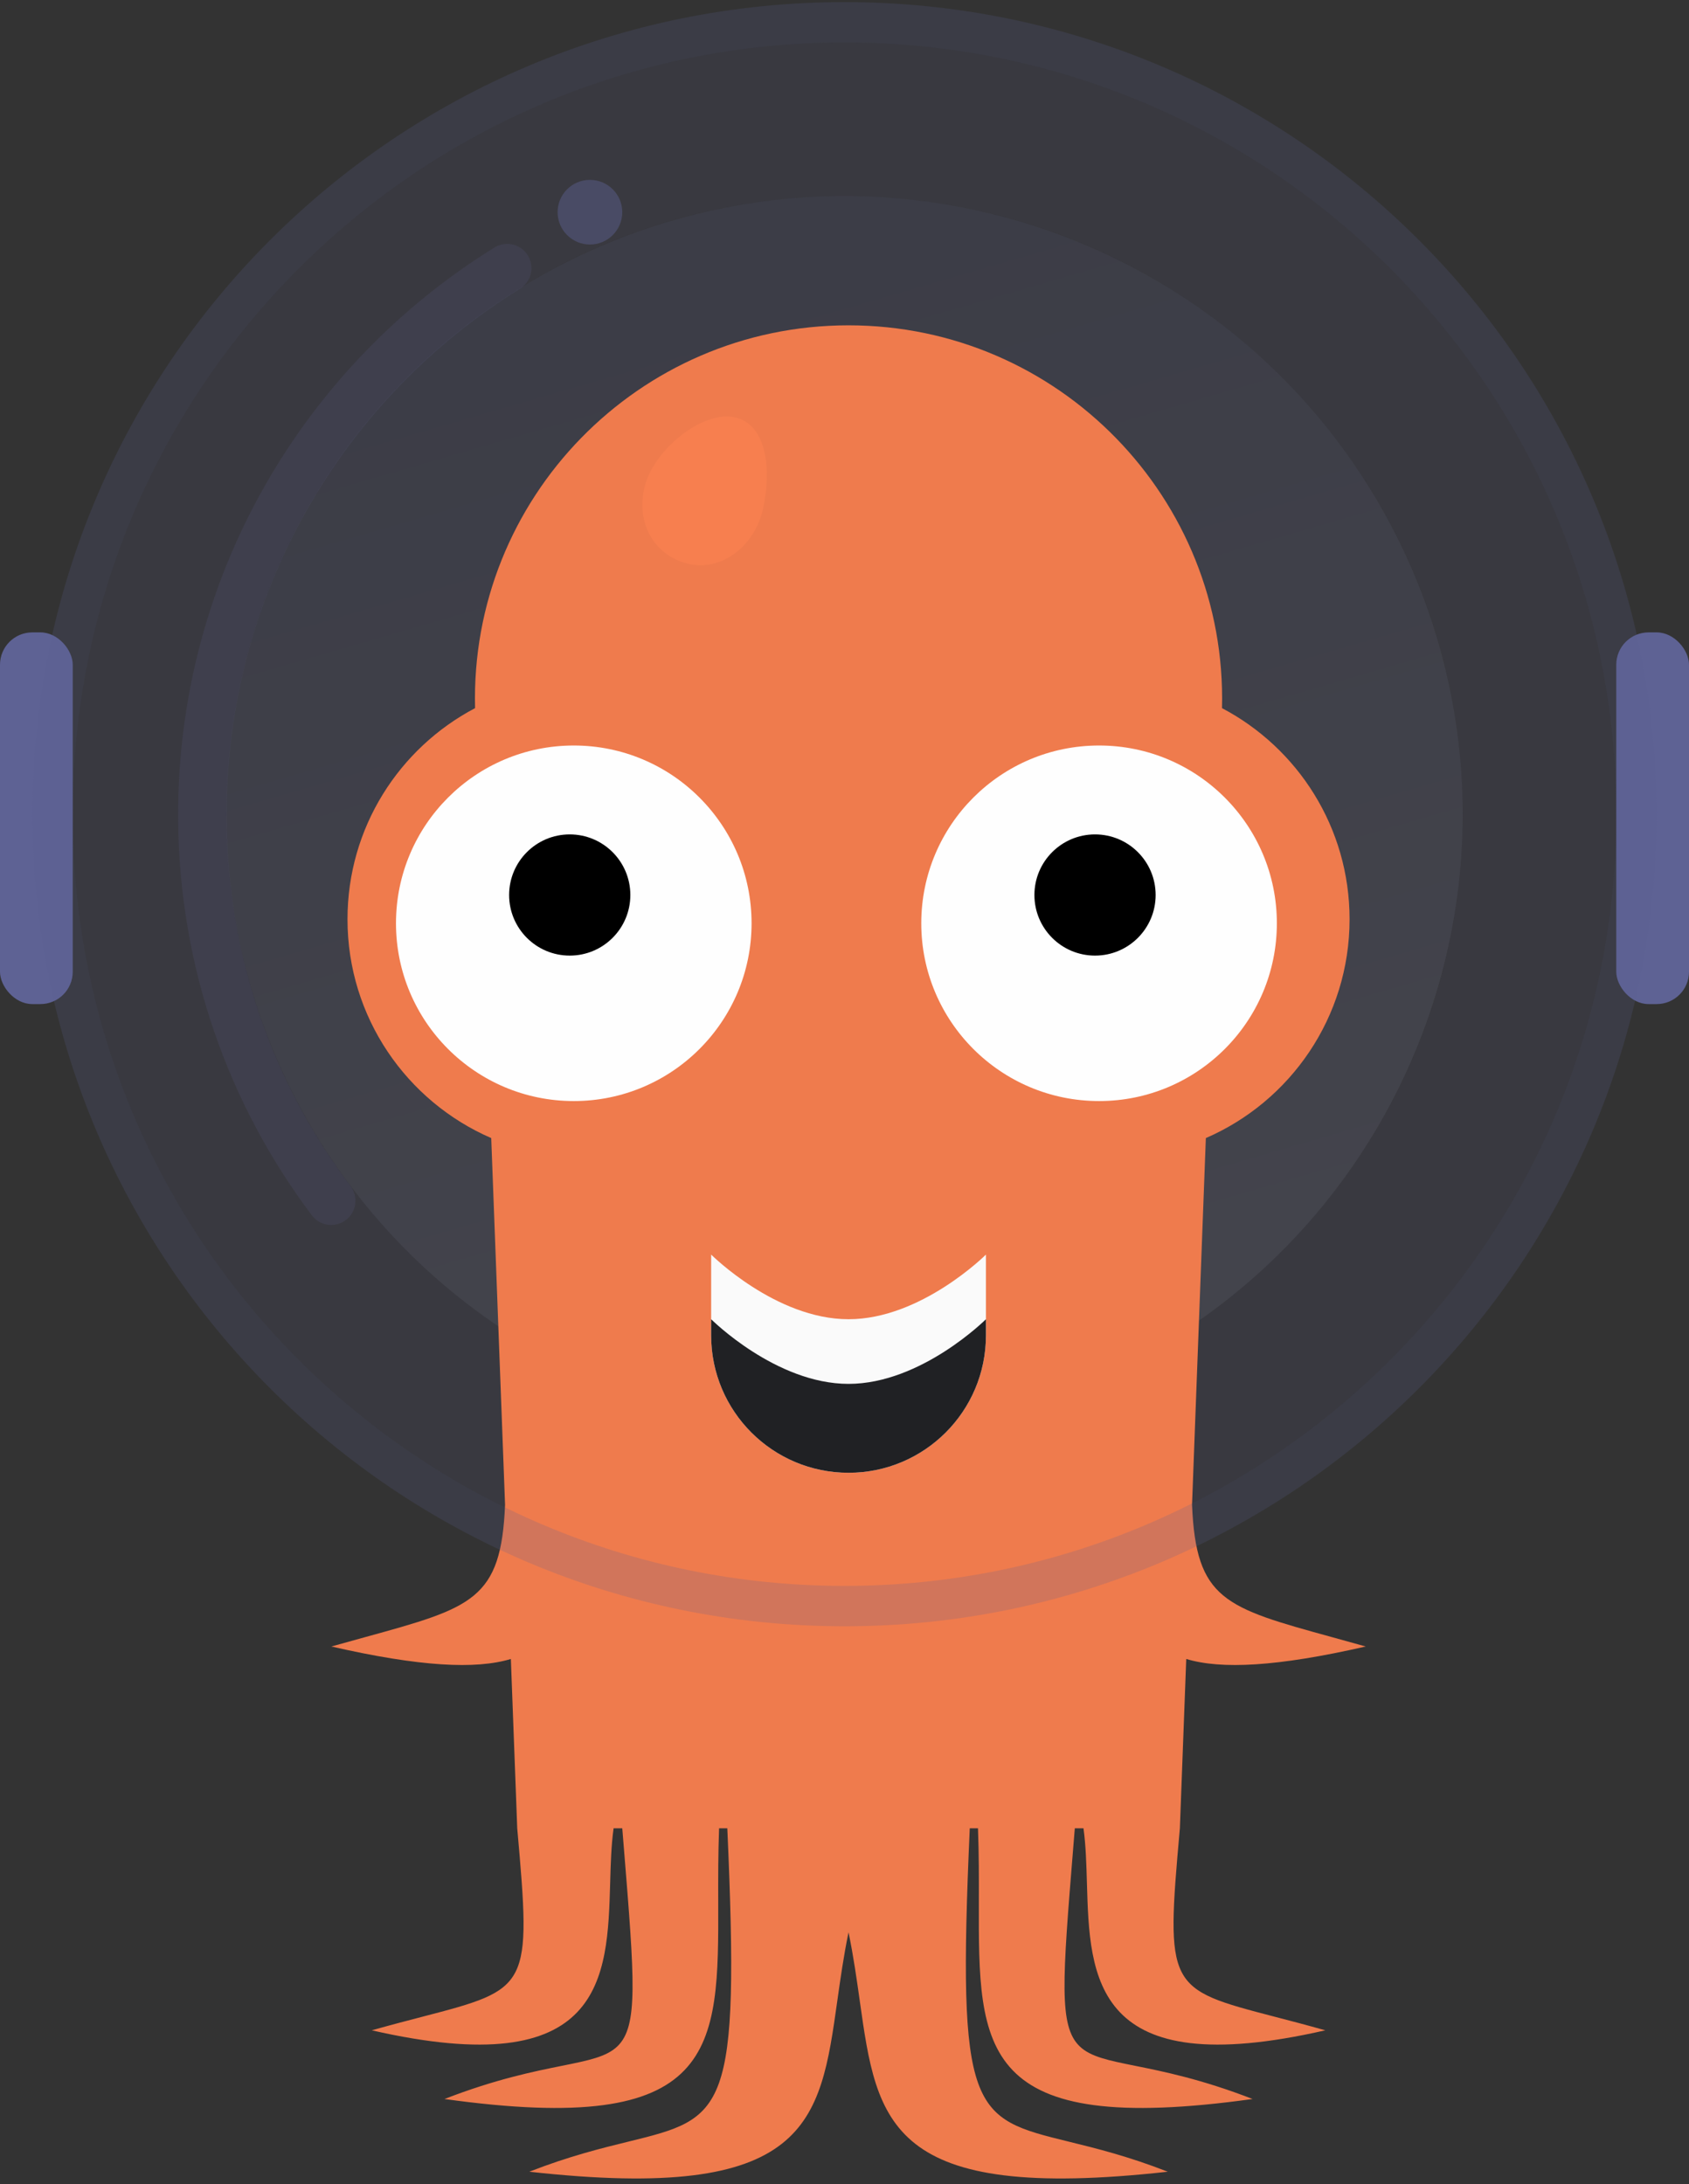 <svg fill="none" height="194" viewBox="0 0 150 194" width="150" xmlns="http://www.w3.org/2000/svg" xmlns:xlink="http://www.w3.org/1999/xlink"><rect x="0" y="0" width="150" height="194" fill="#333333" stroke="none"/><linearGradient id="a" gradientUnits="userSpaceOnUse" x1="75" x2="106.522" y1="17.412" y2="125.731"><stop offset="0" stop-color="#5e6294"/><stop offset="1" stop-color="#878bb2"/></linearGradient><circle cx="75" cy="72.316" fill="url(#a)" opacity=".2" r="54.904"/><path clip-rule="evenodd" d="m75 140.857c37.854 0 68.541-30.687 68.541-68.541 0-37.854-30.687-68.541-68.541-68.541s-68.541 30.687-68.541 68.541c0 37.854 30.687 68.541 68.541 68.541zm0-13.637c30.323 0 54.904-24.581 54.904-54.904 0-30.323-24.581-54.904-54.904-54.904-30.323 0-54.904 24.581-54.904 54.904 0 30.323 24.581 54.904 54.904 54.904z" fill="#5e6294" fill-rule="evenodd" opacity=".14"/><path d="m43.626 101.083c-7.51-3.253-12.765-10.731-12.765-19.437 0-8.14 4.594-15.207 11.33-18.75-.467-18.61 14.496-34.001 33.167-34.001 18.671 0 33.634 15.391 33.167 34.001 6.737 3.543 11.33 10.61 11.33 18.75 0 8.706-5.254 16.184-12.764 19.437l-1.226 32.572c.351 8.432 2.893 9.131 12.457 11.761.923.253 1.911.525 2.969.824-7.878 1.8-12.827 2.048-15.941 1.108l-.566 15.04c-1.264 14.215-1.137 14.248 8.458 16.745 1.305.34 2.785.725 4.46 1.197-20.66 4.723-20.929-4.635-21.173-13.097-.049-1.691-.096-3.346-.305-4.845h-.77c-.046.569-.091 1.122-.135 1.659l-.001.014c-.964 11.835-1.295 15.897.564 17.688.971.936 2.54 1.252 4.927 1.734 2.498.503 5.891 1.186 10.434 2.948-24.362 3.392-24.343-4.346-24.312-17.521.005-2.05.01-4.231-.076-6.522h-.731c-1.129 25.397.183 25.719 8.822 27.838 2.347.576 5.235 1.284 8.761 2.664-24.826 2.759-25.82-4.296-27.35-15.164-.271-1.926-.559-3.971-.999-6.102-.44 2.131-.728 4.176-.999 6.102-1.53 10.868-2.524 17.923-27.35 15.164 3.526-1.38 6.414-2.088 8.761-2.664 8.639-2.119 9.951-2.441 8.822-27.838h-.731c-.086 2.291-.081 4.472-.076 6.522.032 13.175.05 20.913-24.312 17.521 4.543-1.762 7.936-2.445 10.434-2.948 2.388-.482 3.957-.798 4.928-1.734 1.858-1.791 1.527-5.853.564-17.688-.044-.541-.089-1.099-.136-1.673h-.77c-.209 1.499-.257 3.154-.305 4.845-.243 8.462-.512 17.82-21.172 13.097 1.675-.472 3.155-.857 4.46-1.197 9.595-2.497 9.722-2.53 8.459-16.745l-.566-15.04c-3.115.94-8.063.692-15.941-1.108 1.058-.299 2.046-.571 2.969-.824 9.564-2.63 12.106-3.329 12.457-11.761z" fill="#ef7b4d"/><circle cx="50.957" cy="82.005" fill="#fefefe" r="15.79"/><circle cx="50.598" cy="79.493" fill="#000" r="5.383"/><circle cx="97.608" cy="82.005" fill="#fefefe" r="15.79"/><circle cx="97.249" cy="79.493" fill="#000" r="5.383"/><path d="m63.158 111.431s5.742 5.741 12.201 5.741c6.459 0 12.201-5.741 12.201-5.741v7.177c0 6.738-5.463 12.201-12.201 12.201s-12.201-5.463-12.201-12.201z" fill="#fafafa"/><path d="m63.158 117.172s5.742 5.742 12.201 5.742c6.459 0 12.201-5.742 12.201-5.742v1.436c0 6.738-5.463 12.201-12.201 12.201s-12.201-5.463-12.201-12.201z" fill="#202124"/><path d="m29.413 106.647c-7.137-9.482-11.387-21.263-11.44-34.044-.085-20.596 10.754-38.689 27.072-48.788" opacity=".16" stroke="#5e6294" stroke-linecap="round" stroke-width="4.306"/><g fill="#5e6294"><circle cx="52.392" cy="18.847" opacity=".45" r="2.871"/><rect height="33.014" rx="2.871" width="6.459" y="56.168"/><rect height="33.014" rx="2.871" width="6.459" x="143.541" y="56.168"/><path clip-rule="evenodd" d="m75 144.445c39.836 0 72.129-32.293 72.129-72.129 0-39.836-32.293-72.129-72.129-72.129-39.836 0-72.129 32.293-72.129 72.129 0 39.836 32.293 72.129 72.129 72.129zm0-3.588c37.854 0 68.541-30.687 68.541-68.541 0-37.854-30.687-68.541-68.541-68.541s-68.541 30.687-68.541 68.541c0 37.854 30.687 68.541 68.541 68.541z" fill-opacity=".2" fill-rule="evenodd"/></g><path d="m67.785 45.109c-.721 3.376-3.653 5.611-6.547 4.992-2.895-.619-4.751-3.321-4.029-6.696s5.133-6.962 8.027-6.343c2.895.619 3.27 4.672 2.549 8.047z" fill="#f77f4f"/></svg>
